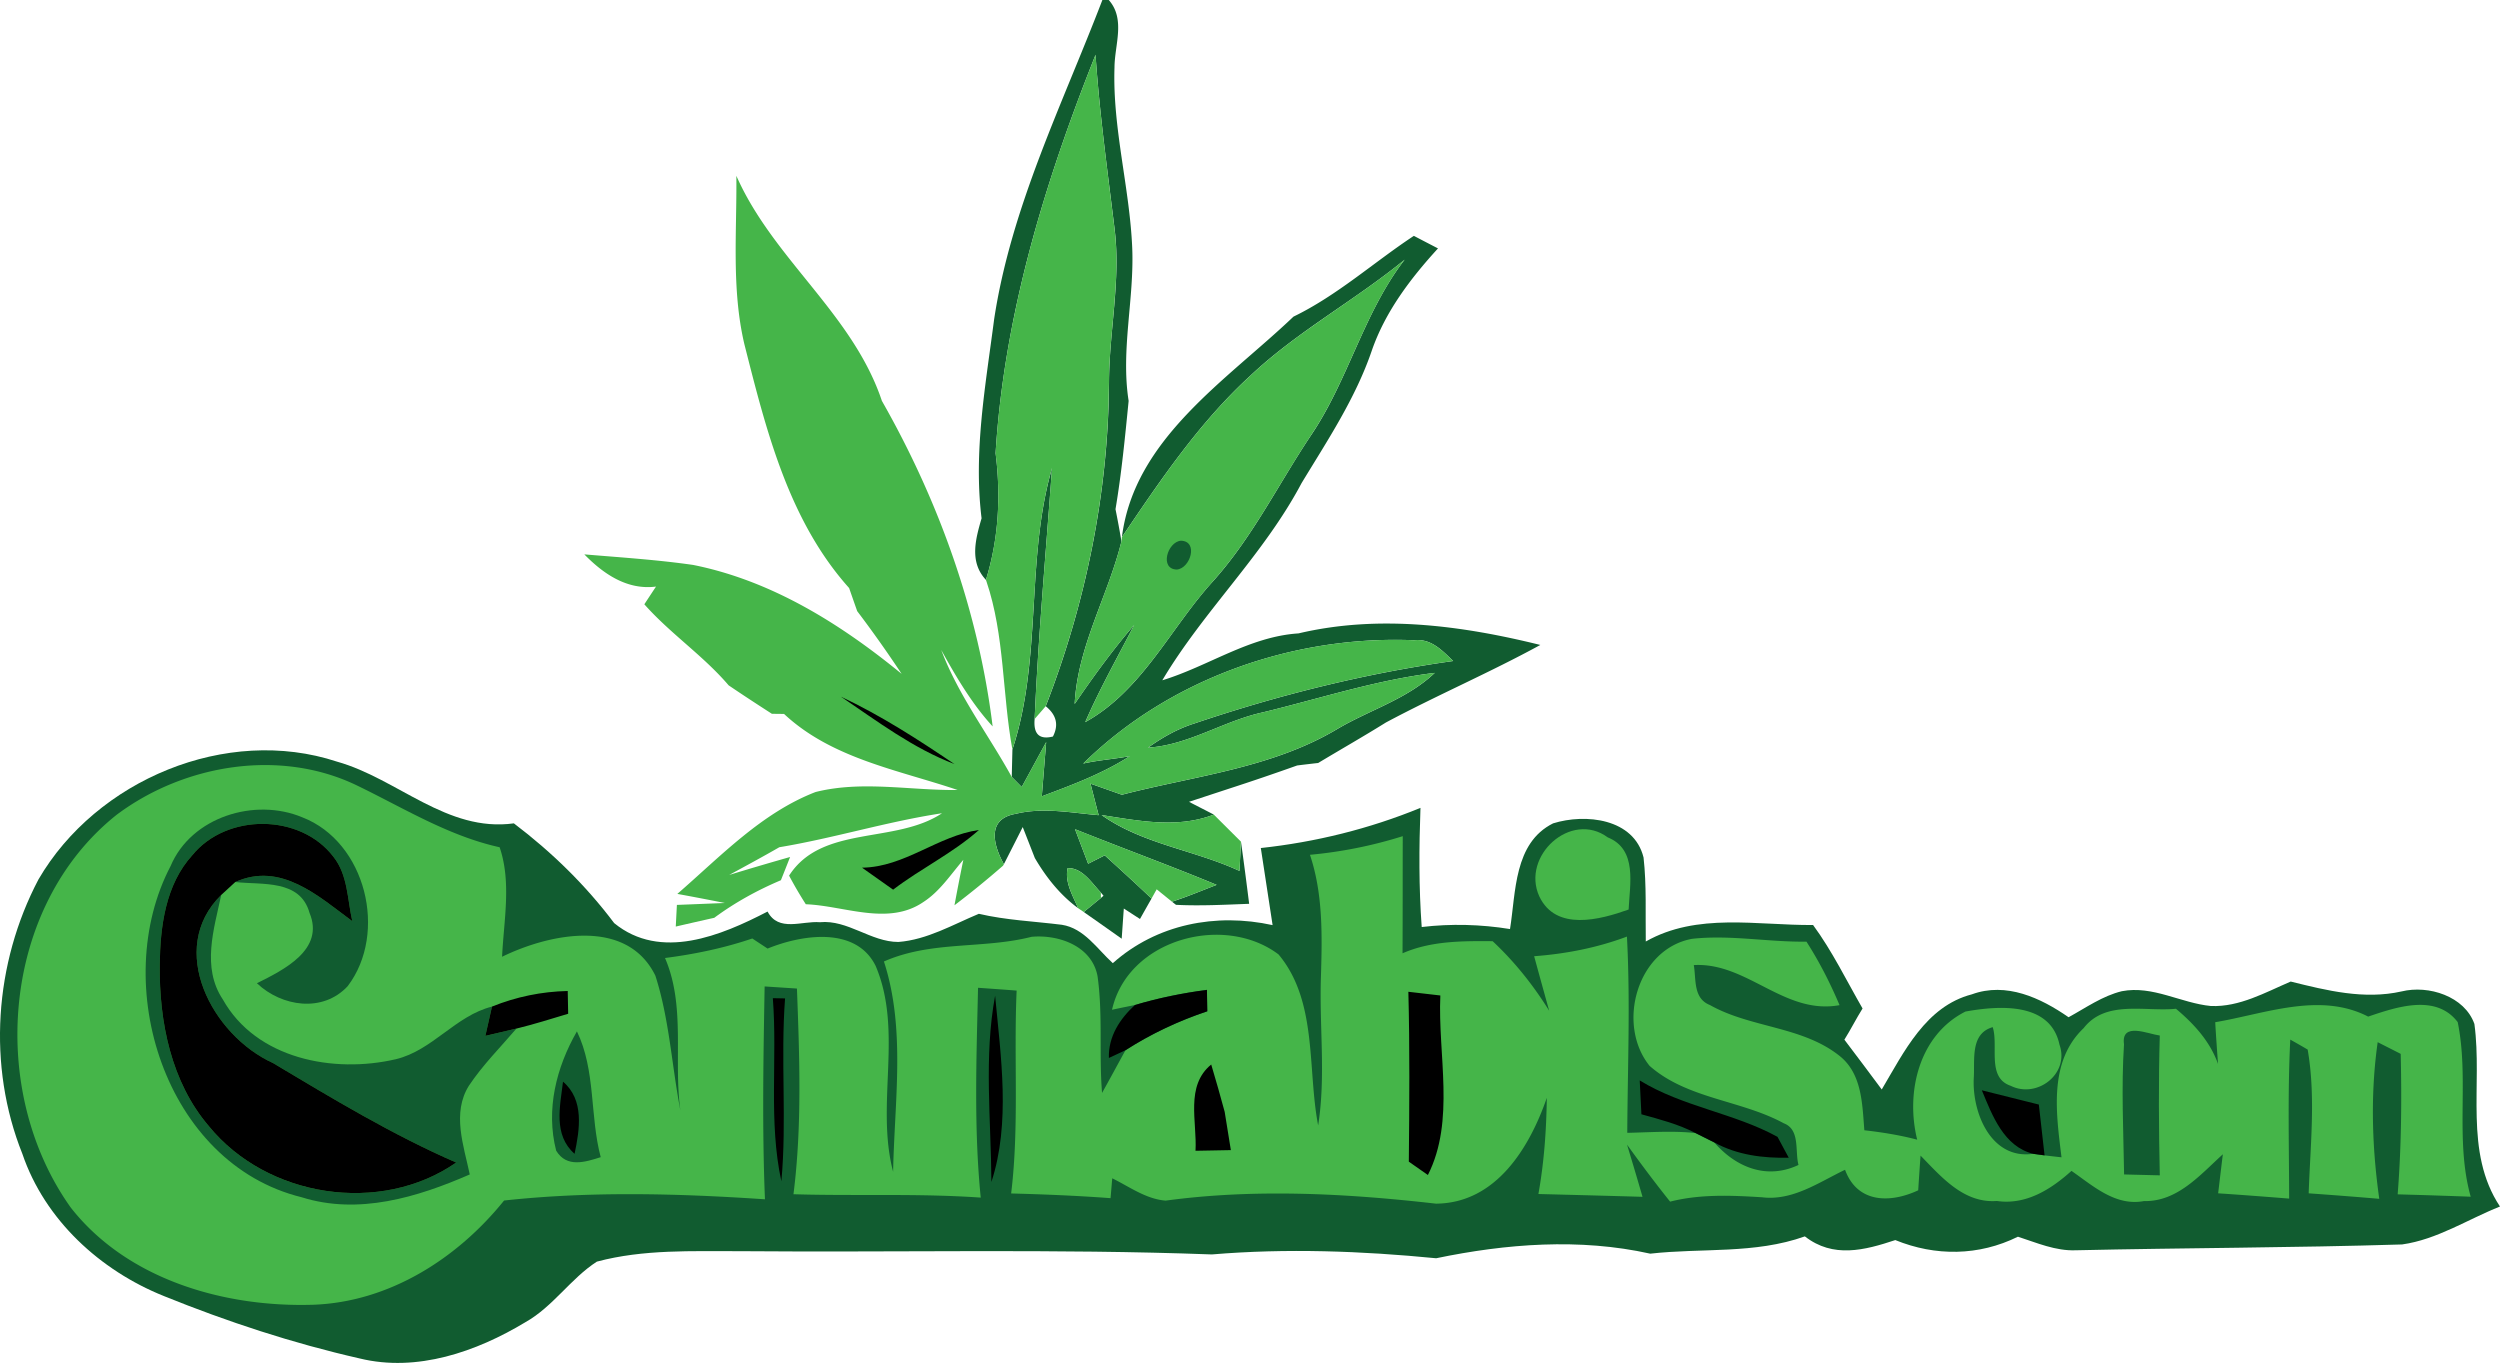<svg xmlns="http://www.w3.org/2000/svg" width="222.807" height="121.47"><path fill="#115C30" d="M98.247 0h.57c1.51 1.71.52 3.99.51 6.01-.18 5.41 1.35 10.69 1.58 16.08.19 4.55-1.03 9.1-.32 13.64-.32 3.22-.63 6.45-1.17 9.65.19.95.37 1.91.53 2.87-1.2 4.87-3.91 9.34-4.17 14.49 1.66-2.43 3.39-4.82 5.31-7.05-1.48 2.87-3.08 5.7-4.37 8.67 5.08-2.82 7.56-8.32 11.32-12.48 3.54-3.91 5.86-8.67 8.76-13.02 3.37-4.94 4.71-10.96 8.391-15.72-4.44 3.64-9.561 6.39-13.75 10.34-4.55 4.17-8.02 9.31-11.45 14.39 1.1-8.78 9.36-13.99 15.29-19.65 3.899-1.89 7.13-4.82 10.729-7.2.53.28 1.61.84 2.15 1.12-2.45 2.68-4.7 5.64-5.9 9.11-1.45 4.25-3.95 8-6.26 11.81-3.38 6.39-8.73 11.38-12.41 17.57 4.1-1.25 7.76-3.9 12.141-4.18 7.14-1.69 14.529-.71 21.55 1.03-4.5 2.46-9.23 4.49-13.761 6.91-1.989 1.24-4.029 2.4-6.039 3.61-.471.05-1.4.16-1.87.22a220.7 220.7 0 0 1-6.11 2.08l-3.53 1.16c.55.29 1.66.85 2.21 1.14-3.25 1.261-6.69.551-10 .04 3.68 2.601 8.27 3.11 12.29 4.98.03-.65.1-1.96.13-2.61.26 1.851.5 3.69.73 5.54-2.17.08-4.35.2-6.52.09l-.36-.279c1.35-.44 2.66-.99 3.98-1.5-4.18-1.73-8.43-3.28-12.62-4.96.39 1.029.78 2.05 1.17 3.08.37-.19 1.11-.561 1.48-.75 1.4 1.27 2.8 2.55 4.17 3.85-.26.45-.77 1.36-1.03 1.82-.36-.23-1.08-.7-1.44-.931-.05.67-.14 2.021-.19 2.69-1.13-.8-2.25-1.59-3.38-2.38.38-.311 1.14-.94 1.53-1.25l.23-.2c-.06-.07-.18-.22-.24-.29-.82-.85-1.63-2.21-2.96-2.17-.27 1.26.46 2.45.94 3.57-1.61-1.181-2.86-2.761-3.86-4.471l-1.08-2.76c-.42.83-1.26 2.49-1.68 3.31-.979-1.779-1.52-4.05 1.06-4.489 2.43-.601 4.94-.09 7.39.12-.25-.94-.49-1.881-.73-2.811.93.33 1.86.66 2.8.99 6.46-1.68 13.34-2.37 19.18-5.85 2.88-1.711 6.23-2.661 8.7-5.01-5.24.64-10.271 2.3-15.37 3.53-3.48.77-6.59 2.91-10.18 3.13 1.25-.89 2.59-1.66 4.06-2.13 7.521-2.55 15.26-4.48 23.13-5.59-.97-.94-1.979-2.02-3.479-1.85-10.74-.45-21.78 3.41-29.49 10.99 1.37-.31 2.77-.399 4.15-.66-2.43 1.561-5.15 2.57-7.84 3.58l.39-4.83c-.73 1.33-1.45 2.67-2.18 4-.22-.22-.67-.68-.89-.899l.06-2.44c2.68-8.14 1.16-16.89 3.53-25.08-.54 7.45-1.22 14.89-1.55 22.36-.12 1.34.42 1.86 1.63 1.56.53-1.029.32-1.92-.64-2.7 3.56-9.17 5.59-19.03 5.64-28.89.02-4.55 1.06-9.08.5-13.63-.63-5.17-1.35-10.34-1.7-15.54-4.53 11.36-8.16 23.25-8.91 35.51.48 3.79.28 7.61-.86 11.29-1.5-1.6-.92-3.65-.39-5.49-.73-5.96.36-11.85 1.12-17.74C90.117 18.46 94.667 9.34 98.247 0z"/><path fill="#45B549" d="M97.637 4.88c.35 5.2 1.07 10.37 1.7 15.54.56 4.55-.48 9.08-.5 13.63-.05 9.86-2.08 19.72-5.64 28.89-.25.291-.74.86-.99 1.14.33-7.47 1.01-14.91 1.55-22.36-2.37 8.19-.85 16.94-3.53 25.08-.91-4.96-.68-10.16-2.31-14.98l-.05-.14c1.14-3.68 1.34-7.5.86-11.29.75-12.26 4.38-24.15 8.91-35.51z"/><path fill="#45B549" d="M65.627 15.67c3.28 7.43 10.37 12.29 12.97 20.06 5.09 8.94 8.61 18.78 9.87 29.01-1.86-2.03-3.25-4.41-4.58-6.81 1.53 4.06 4.2 7.53 6.28 11.31.22.22.67.68.89.899.73-1.33 1.45-2.67 2.18-4l-.39 4.83c2.69-1.01 5.41-2.02 7.84-3.58-1.38.261-2.78.351-4.15.66 7.71-7.58 18.75-11.44 29.49-10.99 1.5-.17 2.51.91 3.479 1.85-7.87 1.11-15.609 3.04-23.13 5.59-1.47.47-2.81 1.24-4.06 2.13 3.59-.22 6.7-2.36 10.18-3.13 5.1-1.23 10.13-2.89 15.37-3.53-2.47 2.35-5.82 3.299-8.7 5.01-5.84 3.479-12.72 4.17-19.18 5.85-.94-.33-1.87-.66-2.8-.99.24.93.48 1.87.73 2.811-2.45-.21-4.96-.721-7.39-.12-2.58.439-2.04 2.71-1.06 4.489-.02.04-.05.101-.07.131a81.74 81.74 0 0 1-4.33 3.529c.25-1.35.51-2.699.79-4.05-1.13 1.311-2.09 2.811-3.56 3.76-3.14 2.15-7.04.33-10.48.2a36.08 36.08 0 0 1-1.49-2.55c2.92-4.55 9.47-2.79 13.63-5.56-4.89.739-9.63 2.22-14.5 3.029-1.48.851-2.98 1.66-4.47 2.471a271.65 271.65 0 0 1 5.43-1.601c-.2.51-.61 1.55-.82 2.07-2.1.89-4.1 1.99-5.94 3.35-.86.19-2.57.58-3.43.78l.1-1.93c1.07-.04 3.21-.131 4.28-.17-1.41-.28-2.82-.551-4.24-.811 3.84-3.33 7.49-7.21 12.32-9.08 4.14-1.04 8.45-.13 12.66-.18-5.33-1.8-11.21-2.8-15.47-6.78-.27 0-.81-.01-1.08-.01-1.29-.83-2.58-1.67-3.86-2.54-2.26-2.65-5.2-4.61-7.51-7.22.26-.4.78-1.19 1.04-1.58-2.55.33-4.67-1.11-6.39-2.87 3.23.27 6.48.48 9.69.94 7 1.4 13.14 5.25 18.59 9.71-1.26-1.9-2.58-3.77-3.96-5.59-.18-.51-.54-1.54-.72-2.06-5.41-6.04-7.4-14.1-9.34-21.75-1.149-4.907-.659-9.987-.709-14.987z"/><path fill="#45B549" d="M111.437 33.48c4.19-3.95 9.31-6.7 13.75-10.34-3.681 4.76-5.021 10.78-8.391 15.72-2.899 4.35-5.22 9.11-8.76 13.02-3.76 4.16-6.24 9.66-11.32 12.48 1.29-2.97 2.89-5.8 4.37-8.67-1.92 2.23-3.65 4.62-5.31 7.05.26-5.15 2.97-9.62 4.17-14.49l.04-.38c3.431-5.08 6.901-10.22 11.451-14.39z"/><path fill="#115C30" d="M105.247 48.19c1.59.04.84 2.48-.37 2.57-1.56-.04-.83-2.47.37-2.57z"/><path d="M74.947 62.09c3.55 1.67 6.87 3.811 10.12 6.01-3.69-1.41-6.88-3.82-10.12-6.01z"/><path fill="#115C30" d="M3.427 78.38c5.16-8.87 16.76-13.75 26.61-10.5 5.41 1.521 9.78 6.32 15.76 5.5 3.38 2.561 6.4 5.51 8.94 8.89 4.14 3.381 9.54 1.11 13.67-1.029.98 1.85 3.06.819 4.66.95 2.49-.24 4.54 1.76 7 1.76 2.57-.2 4.84-1.54 7.17-2.51 2.43.569 4.93.67 7.4.979 1.99.311 3.15 2.16 4.54 3.42 3.91-3.479 9.19-4.5 14.24-3.39l-1.05-6.87c4.89-.53 9.67-1.71 14.229-3.58-.13 3.54-.149 7.08.11 10.62 2.62-.311 5.271-.24 7.87.18.53-3.3.34-7.67 3.84-9.42 2.89-.899 7.2-.439 8.061 3.04.279 2.49.159 4.99.199 7.49 4.58-2.601 9.92-1.43 14.91-1.47 1.71 2.329 2.97 4.939 4.41 7.439-.57.91-1.05 1.87-1.62 2.78 1.12 1.47 2.22 2.95 3.33 4.439 1.98-3.34 3.92-7.409 8.03-8.479 3.06-1.12 6.13.31 8.62 2.04 1.54-.84 3.02-1.9 4.75-2.32 2.75-.53 5.26 1.061 7.939 1.32 2.55.1 4.84-1.21 7.11-2.18 3.22.8 6.55 1.63 9.88.88 2.4-.591 5.62.43 6.49 2.899.739 5.431-.95 11.391 2.279 16.271-2.89 1.149-5.6 2.939-8.72 3.38-9.689.3-19.399.3-29.09.52-1.8.07-3.48-.67-5.15-1.21-3.489 1.721-7.34 1.761-10.93.3-2.74.91-5.54 1.641-8.06-.329-4.45 1.59-9.181 1.02-13.78 1.54-6.29-1.4-12.83-.891-19.08.409-6.64-.649-13.32-.899-19.99-.34-14-.52-28.03-.17-42.05-.29-4.26.01-8.61-.18-12.76.931-2.34 1.51-3.9 4.01-6.37 5.399-4.36 2.63-9.66 4.48-14.77 3.23-5.95-1.351-11.79-3.271-17.45-5.561-5.68-2.279-10.61-6.79-12.61-12.67C-1.153 94.97-.503 85.85 3.427 78.38z"/><path fill="#45B549" d="M10.457 72.57c6-4.46 14.52-5.88 21.37-2.561 4.16 2.01 8.13 4.49 12.7 5.5 1.07 3.12.37 6.54.22 9.76 4.22-2.06 11.11-3.51 13.66 1.681 1.25 3.88 1.46 8.02 2.23 12.01-.62-4.51.48-9.29-1.37-13.58 2.64-.34 5.25-.88 7.78-1.74.34.23 1.02.67 1.36.9 3.04-1.24 7.87-2.01 9.63 1.54 2.48 5.82-.02 12.35 1.56 18.35.11-6.22 1.14-12.71-.82-18.739 4.24-1.87 8.79-1.091 13.16-2.2 2.43-.221 5.39.83 5.88 3.52.48 3.44.12 6.931.4 10.391.71-1.261 1.39-2.54 2.09-3.801a32.566 32.566 0 0 1 7.29-3.47c-.01-.479-.03-1.43-.03-1.91-2.18.29-4.32.721-6.42 1.351-.51.1-1.53.31-2.04.42 1.42-6.311 9.99-8.59 14.84-4.931 3.49 4.171 2.56 10.2 3.53 15.24.699-4.41.09-8.87.25-13.29.109-3.64.189-7.34-.98-10.83a39.44 39.44 0 0 0 8.27-1.66c-.01 3.48 0 6.961-.02 10.44 2.53-1.11 5.31-1.1 8.03-1.08 1.96 1.83 3.63 3.93 5.04 6.2-.45-1.62-.9-3.24-1.34-4.86 2.819-.21 5.609-.75 8.27-1.75.31 5.83.06 11.66.03 17.49 2.02-.04 4.06-.2 6.08.021l1.68.84c1.93 2.22 4.68 3.34 7.5 2-.33-1.21.17-3.15-1.31-3.71-3.82-2.08-8.62-2.17-11.961-5.12-2.979-3.681-1.13-10.41 3.78-11.32 3.391-.38 6.8.3 10.2.25 1.15 1.79 2.12 3.7 2.95 5.66-4.931.9-8.23-3.84-12.99-3.57.22 1.28-.07 2.971 1.44 3.561 3.619 2.04 8.189 1.88 11.51 4.5 2.05 1.59 2.06 4.31 2.25 6.66 1.58.18 3.16.43 4.71.84-1.05-4.23.16-9.33 4.3-11.42 2.94-.53 7.57-.891 8.38 2.949.92 2.591-1.99 4.83-4.34 3.67-2.17-.729-1.07-3.56-1.61-5.229-2.029.58-1.58 2.92-1.689 4.56-.15 3.08 1.55 7.261 5.29 6.73l1.02.14c.37.04 1.13.13 1.511.17-.471-3.88-1.181-8.51 1.97-11.51 1.97-2.54 5.479-1.45 8.229-1.729 1.61 1.35 3.04 2.909 3.75 4.92-.09-1.24-.18-2.48-.25-3.721 4.431-.75 9.33-2.72 13.63-.5 2.511-.85 6.04-2.06 7.98.49 1.05 5.12-.271 10.46 1.16 15.561-2.17-.08-4.34-.15-6.51-.21.329-4.171.369-8.351.27-12.521-.51-.26-1.54-.78-2.05-1.04-.66 4.63-.51 9.33.14 13.96-2.1-.18-4.189-.34-6.29-.49.141-4.26.641-8.59-.09-12.81-.38-.23-1.16-.67-1.55-.89-.24 4.72-.11 9.449-.101 14.17-2.109-.17-4.22-.33-6.329-.471.109-.869.31-2.609.42-3.479-2.021 1.83-4.051 4.24-7.03 4.17-2.55.479-4.54-1.36-6.46-2.69-1.83 1.65-4.061 3.061-6.65 2.681-2.96.22-4.939-2.141-6.8-4.04-.06.77-.16 2.31-.21 3.09-2.51 1.17-5.43 1.15-6.52-1.83-2.341 1.12-4.671 2.79-7.41 2.45-2.74-.17-5.5-.29-8.181.39-1.33-1.66-2.6-3.359-3.84-5.08.471 1.55.931 3.09 1.38 4.65-3.09-.09-6.189-.17-9.279-.25.51-2.83.71-5.7.75-8.57-1.551 4.47-4.54 9.391-9.88 9.43-7.98-.909-16.11-1.35-24.09-.27-1.76-.14-3.23-1.24-4.76-1.99-.04.44-.11 1.33-.15 1.771-2.95-.221-5.9-.34-8.86-.42.73-6 .22-12.051.49-18.08-1.15-.09-2.3-.17-3.44-.25-.14 6.229-.38 12.489.24 18.7-5.56-.391-11.13-.131-16.69-.301.771-6.08.54-12.22.31-18.33-.72-.05-2.16-.14-2.88-.189-.11 6.32-.23 12.649.03 18.97-7.75-.52-15.52-.729-23.25.11-4.17 5.18-10.26 9.06-17.04 9.29-7.89.239-16.53-2.23-21.57-8.65-7.48-10.465-6.19-26.915 4.14-35.065z"/><path fill="#115C30" d="M15.207 77.18c1.85-4.38 7.51-6.109 11.73-4.34 5.68 2.19 7.65 10.311 4.05 15.05-2.22 2.391-5.88 1.83-8.09-.26 2.38-1.189 6.06-2.99 4.69-6.27-.84-3.011-4.21-2.48-6.62-2.75 4.04-1.83 7.41 1.25 10.43 3.489-.44-1.93-.39-4.119-1.68-5.739-2.95-3.87-9.51-3.9-12.57-.15-2.4 2.63-2.87 6.37-2.91 9.8-.05 5.061 1.01 10.42 4.38 14.36 5.18 6.35 15.27 7.939 22.04 3.24-5.7-2.48-11.02-5.7-16.35-8.88-5.38-2.45-9.5-10.141-4.59-14.971-.65 3.05-1.76 6.46.14 9.311 2.98 5.319 9.89 6.62 15.42 5.33 3.27-.78 5.31-3.87 8.57-4.69-.15.65-.44 1.96-.59 2.61.69-.17 2.08-.49 2.77-.65-1.43 1.67-3 3.24-4.23 5.08-1.54 2.44-.47 5.35.07 7.92-4.68 2.04-9.92 3.63-14.99 2.03-12.19-3-17.17-19.03-11.67-29.52z"/><path d="M17.147 76.21c3.06-3.75 9.62-3.72 12.57.15 1.29 1.62 1.24 3.81 1.68 5.739-3.02-2.239-6.39-5.319-10.43-3.489-.31.29-.93.859-1.25 1.149-4.91 4.83-.79 12.521 4.59 14.971 5.33 3.18 10.65 6.399 16.35 8.88-6.77 4.699-16.86 3.109-22.04-3.24-3.37-3.94-4.43-9.3-4.38-14.36.04-3.43.51-7.17 2.91-9.8z"/><path fill="#45B549" d="M98.177 72.64c3.31.511 6.75 1.221 10-.04.81.801 1.62 1.601 2.42 2.41-.03.65-.1 1.96-.13 2.61-4.02-1.87-8.61-2.38-12.29-4.98z"/><path d="M76.827 77.33c3.81-.05 6.74-2.84 10.42-3.36-2.33 2.07-5.18 3.431-7.65 5.32-.92-.66-1.84-1.31-2.77-1.96z"/><path fill="#45B549" d="M95.807 73.9c4.19 1.68 8.44 3.229 12.62 4.96-1.32.51-2.63 1.06-3.98 1.5-.34-.271-1.02-.82-1.36-1.101-.11.21-.34.61-.46.82-1.37-1.3-2.77-2.58-4.17-3.85-.37.189-1.11.56-1.48.75-.39-1.029-.78-2.049-1.17-3.079zM137.188 79.89c-1.641-3.59 2.819-7.68 6.1-5.26 2.66 1.07 1.96 4.19 1.86 6.43-2.571.92-6.481 1.96-7.96-1.17zM95.147 77.37c1.33-.04 2.14 1.32 2.96 2.17l.01.49c-.39.31-1.15.939-1.53 1.25l-.5-.34c-.48-1.12-1.21-2.31-.94-3.57z"/><path d="M43.847 89.71c2.15-.87 4.42-1.34 6.75-1.39l.04 2.029c-1.53.46-3.05.94-4.61 1.32-.69.16-2.08.48-2.77.65.15-.649.44-1.959.59-2.609zM101.147 89.57c2.1-.63 4.24-1.061 6.42-1.351 0 .48.02 1.431.03 1.91-2.57.86-5.02 2.01-7.29 3.47l-1.48.69c-.06-1.909.98-3.489 2.32-4.719zM125.517 88.39c.95.11 1.9.221 2.851.33-.24 5.271 1.35 11.141-1.11 16-.43-.3-1.279-.89-1.7-1.189.049-5.051.089-10.101-.041-15.141zM68.877 88.96l1.09.021c-.41 5.43.17 10.88-.33 16.3-1.16-5.331-.34-10.901-.76-16.321zM88.357 105.34c-.03-5.51-.68-11.149.33-16.6.51 5.45 1.39 11.34-.33 16.6z"/><path fill="#115C30" d="M51.417 91.92c1.69 3.49 1.14 7.521 2.12 11.21-1.41.45-3.04.96-3.97-.58-.94-3.66.01-7.42 1.85-10.63zM189.297 93.07c-.28-2.03 2.16-.91 3.19-.78-.12 4.15-.09 8.31 0 12.46-1.07-.03-2.12-.05-3.181-.08-.059-3.87-.259-7.74-.009-11.6z"/><path d="M106.547 102.56c.15-2.59-.93-5.779 1.4-7.689.42 1.399.82 2.81 1.2 4.22.14.851.41 2.55.55 3.41l-3.15.059zM146.137 96.29c3.811 2.35 8.4 2.9 12.28 5.03.25.47.75 1.399 1 1.859-2.29.051-4.6-.239-6.63-1.359l-1.68-.84c-1.521-.79-3.19-1.221-4.82-1.671-.05-1.009-.099-2.019-.15-3.019zM50.177 96.4c1.91 1.63 1.49 4.26 1.03 6.43-1.92-1.69-1.29-4.24-1.03-6.43zM176.627 97.17c1.7.42 3.39.85 5.08 1.271l.51 4.529-1.02-.14c-2.62-.66-3.64-3.42-4.57-5.66z"/></svg>